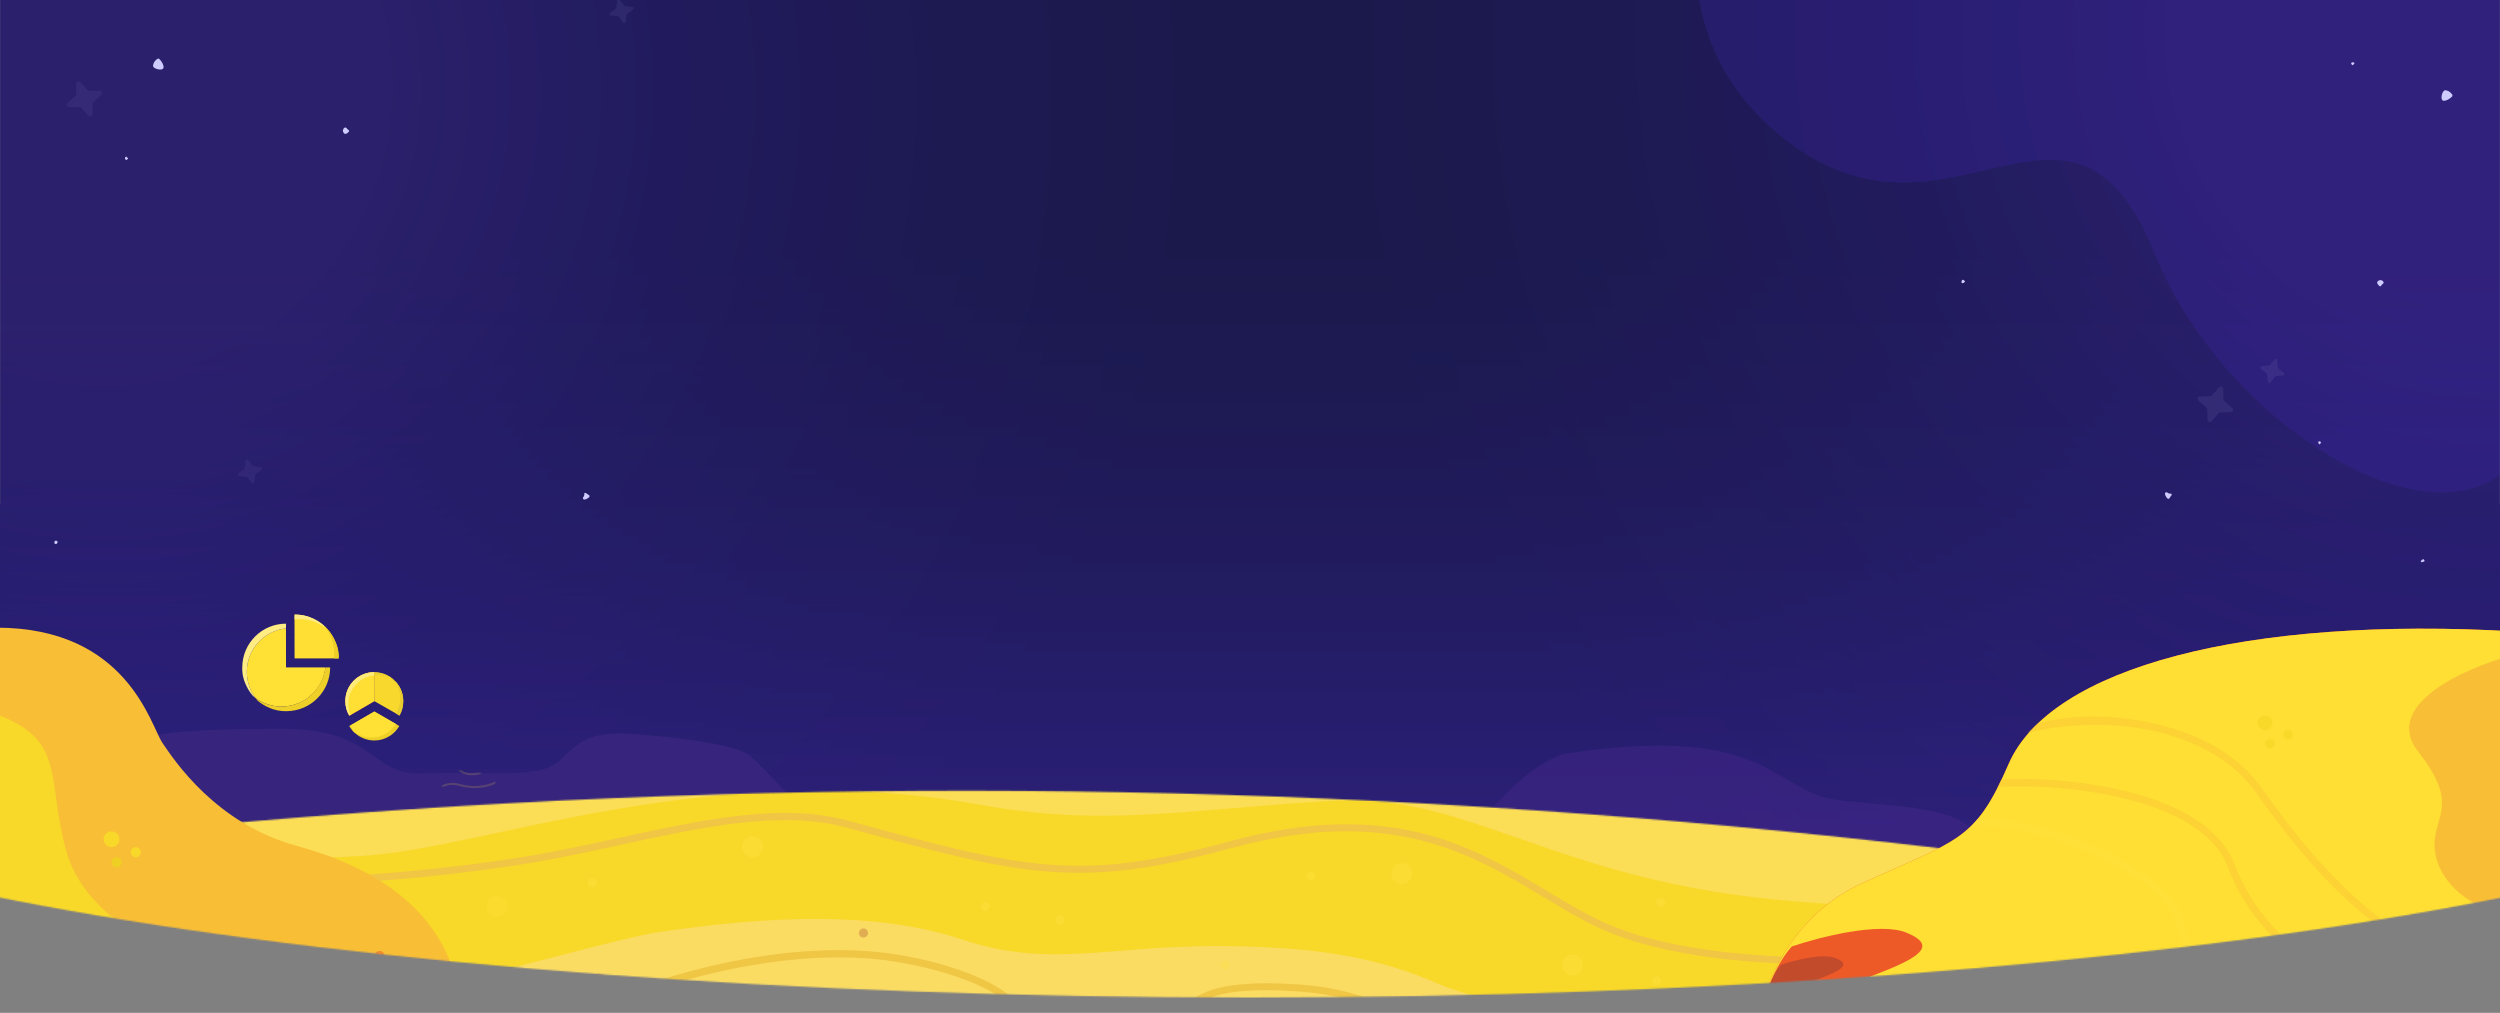 <svg width="1792" height="726" viewBox="0 0 1792 726" fill="none" xmlns="http://www.w3.org/2000/svg">
<rect x="0" y="0" width="1792" height="726" fill="#808080" stroke="none"/>
<g clip-path="url(#clip0_3537_156275)">
<mask id="mask0_3537_156275" style="mask-type:alpha" maskUnits="userSpaceOnUse" x="-301" y="-38" width="2395" height="753">
<path fill-rule="evenodd" clip-rule="evenodd" d="M1792 -38H0V361.615C-187.287 399.115 -301 448.451 -301 502.5C-301 619.861 235.139 715 896.5 715C1557.86 715 2094 619.861 2094 502.5C2094 448.355 1979.88 398.94 1792 361.415V-38Z" fill="#C4C4C4"/>
</mask>
<g mask="url(#mask0_3537_156275)">
<path d="M0 0H1792V740H0V0Z" fill="black"/>
<path opacity="0.08" d="M54.66 59.895C54.678 58.422 56.492 57.732 57.484 58.822L62.668 64.513C62.971 64.845 63.398 65.037 63.848 65.043L71.544 65.139C73.018 65.157 73.707 66.971 72.618 67.964L66.928 73.148C66.595 73.451 66.403 73.878 66.398 74.328L66.302 82.026C66.284 83.5 64.47 84.189 63.477 83.1L58.294 77.409C57.991 77.076 57.563 76.884 57.113 76.879L49.417 76.782C47.943 76.764 47.254 74.95 48.343 73.958L54.033 68.773C54.366 68.47 54.558 68.043 54.564 67.593L54.66 59.895Z" fill="white"/>
<path opacity="0.08" d="M442.371 0.283C442.482 -0.693 443.732 -1.028 444.317 -0.239L447.371 3.886C447.549 4.127 447.82 4.283 448.118 4.317L453.216 4.9C454.192 5.012 454.527 6.261 453.737 6.846L449.614 9.9C449.372 10.079 449.216 10.35 449.182 10.648L448.599 15.746C448.488 16.723 447.238 17.058 446.653 16.268L443.599 12.144C443.421 11.903 443.15 11.746 442.852 11.712L437.754 11.129C436.778 11.018 436.443 9.768 437.233 9.183L441.356 6.129C441.597 5.95 441.754 5.68 441.788 5.382L442.371 0.283Z" fill="white"/>
<path opacity="0.08" d="M175.996 330.249C176.095 329.271 177.34 328.92 177.935 329.702L181.042 333.786C181.224 334.024 181.497 334.177 181.795 334.207L186.9 334.724C187.878 334.823 188.229 336.068 187.447 336.663L183.364 339.771C183.125 339.952 182.972 340.225 182.942 340.524L182.426 345.63C182.327 346.607 181.082 346.958 180.487 346.176L177.379 342.092C177.198 341.854 176.925 341.701 176.627 341.671L171.521 341.154C170.544 341.056 170.193 339.81 170.975 339.215L175.058 336.107C175.297 335.926 175.449 335.653 175.48 335.355L175.996 330.249Z" fill="white"/>
<path opacity="0.5" d="M928.999 0.001H-0V730.645H928.999V0.001Z" fill="url(#paint0_radial_3537_156275)"/>
<path d="M8.64159e-06 1.331L0 726L1792 726L1792 1.331L8.64159e-06 1.331Z" fill="url(#paint1_linear_3537_156275)"/>
<path opacity="0.5" d="M984.999 726L1792 726L1792 -0L984.999 -0L984.999 726Z" fill="url(#paint2_radial_3537_156275)"/>
<path d="M1544.51 182.052C1605 332.425 1827.97 446.825 1827.97 242.547L1827.97 -77.214L1246.22 -145.032C1246.22 -145.032 1159.31 4.466 1278.33 99.087C1397.35 193.707 1484.01 31.678 1544.51 182.052Z" fill="#3D17AD" fill-opacity="0.2"/>
<path opacity="0.08" d="M1590.68 277.604C1591.65 276.492 1593.48 277.139 1593.53 278.612L1593.8 286.306C1593.82 286.755 1594.02 287.178 1594.36 287.474L1600.17 292.526C1601.28 293.493 1600.63 295.322 1599.16 295.374L1591.47 295.647C1591.02 295.663 1590.6 295.865 1590.3 296.205L1585.25 302.013C1584.28 303.125 1582.45 302.478 1582.4 301.005L1582.13 293.312C1582.11 292.862 1581.91 292.439 1581.57 292.144L1575.76 287.092C1574.65 286.124 1575.3 284.295 1576.77 284.243L1584.46 283.97C1584.91 283.954 1585.34 283.752 1585.63 283.412L1590.68 277.604Z" fill="white"/>
<path opacity="0.08" d="M1630.3 257.574C1630.91 256.801 1632.15 257.171 1632.23 258.15L1632.67 263.264C1632.7 263.563 1632.85 263.837 1633.08 264.023L1637.12 267.194C1637.89 267.801 1637.52 269.04 1636.54 269.124L1631.43 269.561C1631.13 269.587 1630.85 269.735 1630.67 269.971L1627.5 274.007C1626.89 274.779 1625.65 274.409 1625.57 273.43L1625.13 268.317C1625.1 268.018 1624.96 267.743 1624.72 267.557L1620.69 264.387C1619.91 263.78 1620.28 262.54 1621.26 262.456L1626.38 262.019C1626.67 261.993 1626.95 261.845 1627.13 261.609L1630.3 257.574Z" fill="white"/>
<path d="M1708.54 202.435C1708.54 202.333 1708.54 202.333 1708.54 202.333C1708.54 202.029 1708.34 201.826 1708.14 201.624C1707.73 201.218 1707.43 201.015 1706.72 200.812C1706.51 200.711 1706.31 200.812 1706.21 200.812C1706.11 200.812 1706.11 200.812 1706.01 200.812C1705.4 200.913 1704.28 201.319 1703.98 202.232C1703.98 202.333 1703.98 202.435 1703.98 202.536C1703.98 203.043 1704.28 203.652 1704.59 204.058C1704.69 204.261 1704.89 204.362 1704.99 204.463C1705.09 204.463 1705.09 204.565 1705.2 204.666C1705.4 204.869 1705.7 205.275 1706.01 205.275C1706.31 205.275 1706.62 205.072 1706.82 204.768C1706.92 204.666 1707.02 204.463 1707.12 204.362C1707.22 204.261 1707.33 204.159 1707.33 204.058C1707.33 203.956 1707.43 203.956 1707.43 203.956C1707.63 203.652 1707.83 203.652 1708.04 203.551C1708.24 203.246 1708.54 203.043 1708.54 202.435Z" fill="white"/>
<path d="M1663.61 317.149C1663.61 316.946 1663.51 316.743 1663.41 316.641C1663.2 316.439 1662.9 316.337 1662.6 316.337C1662.49 316.337 1662.49 316.337 1662.39 316.337H1662.29C1662.09 316.438 1661.68 316.641 1661.68 317.047V317.149C1661.68 317.351 1661.89 317.656 1661.99 317.858C1662.09 317.96 1662.09 318.061 1662.19 318.163L1662.29 318.264C1662.39 318.366 1662.39 318.366 1662.49 318.467C1662.6 318.467 1662.6 318.467 1662.7 318.467H1662.8H1662.9L1663 318.366C1663.1 318.264 1663.2 318.061 1663.31 317.858C1663.41 317.656 1663.61 317.453 1663.61 317.149Z" fill="white"/>
<path d="M1757.74 67.839C1757.74 67.839 1757.74 67.738 1757.74 67.839C1757.63 67.738 1757.63 67.738 1757.63 67.636C1757.43 67.332 1757.13 66.926 1756.82 66.622C1756.11 65.912 1755.1 65.202 1753.88 64.898C1753.58 64.796 1753.27 64.796 1752.97 64.695C1752.87 64.695 1752.77 64.695 1752.56 64.695C1751.55 64.898 1750.74 66.318 1750.33 67.941C1750.33 68.144 1750.23 68.245 1750.23 68.448C1750.03 69.462 1750.03 70.476 1750.33 71.186C1750.43 71.491 1750.64 71.795 1750.84 71.896C1750.94 71.998 1751.04 71.998 1751.14 72.099C1751.55 72.302 1752.06 72.302 1752.56 72.201C1753.07 72.099 1753.58 71.896 1754.08 71.694C1754.39 71.592 1754.69 71.389 1754.9 71.288C1755.1 71.186 1755.3 71.085 1755.4 70.984C1755.5 70.882 1755.61 70.882 1755.71 70.781C1756.42 70.375 1756.92 69.868 1757.33 69.462C1757.94 69.056 1758.14 68.549 1757.74 67.839Z" fill="white"/>
<path d="M1556.66 354.354C1556.66 354.253 1556.66 354.253 1556.66 354.253C1556.66 354.05 1556.45 353.847 1556.25 353.847C1555.84 353.847 1554.93 353.949 1554.12 353.442C1553.92 353.34 1553.71 353.239 1553.51 353.036C1553.41 353.036 1553.31 352.935 1553.31 352.935C1552.6 352.63 1551.99 353.036 1551.89 353.644C1551.89 353.746 1551.89 353.746 1551.89 353.847C1551.89 354.253 1551.99 354.557 1552.09 354.963C1552.19 355.166 1552.19 355.267 1552.29 355.47C1552.29 355.572 1552.4 355.673 1552.5 355.775C1552.7 356.18 1553.11 356.789 1553.41 357.093C1553.71 357.397 1553.92 357.499 1554.22 357.6C1554.32 357.6 1554.53 357.6 1554.63 357.499C1554.73 357.499 1554.83 357.397 1554.93 357.296C1555.03 357.195 1555.03 357.093 1555.13 356.992C1555.54 356.383 1555.95 355.775 1556.15 355.47C1556.45 355.267 1556.66 354.963 1556.66 354.354Z" fill="white"/>
<path d="M1737.86 401.842C1737.86 401.741 1737.86 401.741 1737.86 401.842C1737.86 401.741 1737.86 401.741 1737.86 401.842C1737.86 401.639 1737.75 401.538 1737.65 401.335C1737.35 401.031 1736.94 400.524 1736.54 400.929C1736.44 401.031 1736.33 401.132 1736.23 401.233L1736.13 401.335C1735.83 401.639 1735.52 401.741 1735.32 401.944C1735.32 401.944 1735.32 401.944 1735.32 402.045C1735.22 402.146 1735.22 402.349 1735.32 402.552C1735.32 402.654 1735.42 402.755 1735.42 402.755L1735.52 402.856C1735.62 402.958 1735.83 403.059 1736.03 402.958C1736.23 402.958 1736.44 402.856 1736.54 402.755C1736.64 402.755 1736.74 402.654 1736.84 402.654C1736.94 402.654 1736.94 402.654 1737.04 402.654H1737.15C1737.35 402.654 1737.55 402.654 1737.65 402.552C1737.75 402.451 1737.86 402.146 1737.86 401.842Z" fill="white"/>
<path d="M1408.42 201.623C1408.32 201.623 1408.32 201.623 1408.42 201.623C1408.32 201.623 1408.32 201.623 1408.42 201.623C1408.32 201.421 1408.21 201.319 1408.11 201.218C1407.91 201.015 1407.5 200.711 1407.2 200.609C1407.1 200.609 1407 200.609 1406.9 200.508H1406.79C1406.49 200.609 1406.19 201.015 1406.08 201.522C1406.08 201.623 1406.08 201.623 1406.08 201.725C1405.98 202.029 1405.98 202.435 1406.08 202.638C1406.08 202.739 1406.19 202.84 1406.29 202.84C1406.29 202.84 1406.39 202.84 1406.39 202.942C1406.49 203.043 1406.69 203.043 1406.9 202.942C1407.1 202.942 1407.2 202.84 1407.4 202.739C1407.5 202.739 1407.61 202.638 1407.71 202.638C1407.81 202.638 1407.81 202.536 1407.91 202.536C1407.91 202.536 1408.01 202.536 1408.01 202.435C1408.21 202.333 1408.42 202.13 1408.52 202.029C1408.42 202.029 1408.52 201.928 1408.42 201.623Z" fill="white"/>
<path d="M1687.65 45.424C1687.65 45.221 1687.55 45.12 1687.45 45.018C1687.24 44.815 1687.14 44.714 1686.74 44.613C1686.63 44.613 1686.53 44.613 1686.43 44.613H1686.33C1686.03 44.613 1685.42 44.917 1685.32 45.323V45.424C1685.32 45.728 1685.42 46.033 1685.62 46.134C1685.72 46.236 1685.72 46.236 1685.82 46.337L1685.92 46.438C1686.03 46.54 1686.13 46.742 1686.33 46.742C1686.53 46.742 1686.63 46.641 1686.74 46.54C1686.84 46.438 1686.84 46.438 1686.84 46.337L1686.94 46.235C1686.94 46.235 1686.94 46.134 1687.04 46.134C1687.14 46.033 1687.24 46.033 1687.34 45.931C1687.45 45.83 1687.65 45.728 1687.65 45.424Z" fill="white"/>
<path d="M247.443 91.403C247.342 91.403 247.342 91.403 247.342 91.403C247.038 91.403 246.835 91.606 246.632 91.809C246.226 92.215 246.023 92.519 245.82 93.229C245.719 93.432 245.82 93.635 245.82 93.736C245.82 93.838 245.82 93.838 245.82 93.939C245.922 94.548 246.328 95.663 247.24 95.968C247.342 95.968 247.443 95.968 247.545 95.968C248.052 95.968 248.66 95.663 249.066 95.359C249.269 95.258 249.37 95.055 249.472 94.953C249.472 94.852 249.573 94.852 249.675 94.751C249.878 94.548 250.283 94.243 250.283 93.939C250.283 93.635 250.08 93.331 249.776 93.128C249.675 93.026 249.472 92.925 249.37 92.823C249.269 92.722 249.168 92.621 249.066 92.621C248.965 92.621 248.965 92.519 248.965 92.519C248.66 92.316 248.66 92.113 248.559 91.91C248.255 91.708 248.052 91.403 247.443 91.403Z" fill="white"/>
<path d="M112.848 42.211C112.848 42.211 112.746 42.211 112.848 42.211C112.746 42.312 112.746 42.312 112.645 42.312C112.341 42.515 111.935 42.819 111.631 43.124C110.921 43.834 110.211 44.848 109.906 46.065C109.805 46.369 109.805 46.674 109.704 46.978C109.704 47.079 109.704 47.181 109.704 47.384C109.906 48.398 111.326 49.209 112.949 49.615C113.152 49.615 113.254 49.717 113.456 49.717C114.471 49.919 115.485 49.919 116.195 49.615C116.499 49.514 116.803 49.311 116.905 49.108C117.006 49.007 117.006 48.905 117.108 48.804C117.311 48.398 117.311 47.891 117.209 47.384C117.108 46.877 116.905 46.369 116.702 45.862C116.601 45.558 116.398 45.254 116.296 45.051C116.195 44.848 116.094 44.645 115.992 44.544C115.891 44.442 115.891 44.341 115.789 44.239C115.384 43.529 114.876 43.022 114.471 42.617C114.065 42.008 113.558 41.805 112.848 42.211Z" fill="white"/>
<path d="M419.363 353.29C419.262 353.29 419.262 353.29 419.262 353.29C419.059 353.29 418.856 353.493 418.856 353.696C418.856 354.101 418.958 355.014 418.45 355.825C418.349 356.028 418.248 356.231 418.045 356.434C418.045 356.536 417.943 356.637 417.943 356.637C417.639 357.347 418.045 357.955 418.653 358.057C418.755 358.057 418.755 358.057 418.856 358.057C419.262 358.057 419.566 357.955 419.972 357.854C420.175 357.753 420.276 357.753 420.479 357.651C420.58 357.651 420.682 357.55 420.783 357.448C421.189 357.246 421.798 356.84 422.102 356.535C422.406 356.231 422.508 356.028 422.609 355.724C422.609 355.623 422.609 355.42 422.508 355.318C422.508 355.217 422.406 355.116 422.305 355.014C422.203 354.913 422.102 354.913 422 354.811C421.392 354.406 420.783 354 420.479 353.797C420.276 353.493 419.972 353.29 419.363 353.29Z" fill="white"/>
<path d="M40.226 389.906C40.327 389.906 40.327 389.906 40.226 389.906C40.428 389.804 40.631 389.804 40.733 389.703C41.037 389.5 41.139 389.094 41.24 388.689C41.24 388.587 41.24 388.486 41.24 388.384V388.283C41.139 387.877 40.733 387.674 40.327 387.573H40.226C40.023 387.573 39.718 387.573 39.515 387.674C39.414 387.674 39.313 387.776 39.313 387.877L39.211 387.979C39.11 388.08 39.11 388.283 39.008 388.384C39.008 388.486 39.008 388.689 39.008 388.79C39.008 388.892 39.008 388.993 39.008 388.993C39.008 389.094 39.008 389.094 39.008 389.196V389.297C39.11 389.5 39.211 389.703 39.313 389.804C39.617 389.906 39.921 390.007 40.226 389.906Z" fill="white"/>
<path d="M90.433 112.297C90.23 112.297 90.128 112.399 90.027 112.5C89.824 112.703 89.722 112.805 89.621 113.21C89.621 113.312 89.621 113.413 89.621 113.515V113.616C89.621 113.92 89.925 114.529 90.331 114.63H90.433C90.737 114.63 91.041 114.529 91.142 114.326C91.244 114.225 91.244 114.225 91.345 114.123L91.447 114.022C91.548 113.92 91.751 113.819 91.751 113.616C91.751 113.413 91.65 113.312 91.548 113.21C91.447 113.109 91.447 113.109 91.345 113.109L91.244 113.007C91.244 113.007 91.142 113.007 91.142 112.906C91.041 112.805 91.041 112.703 90.94 112.602C90.838 112.5 90.737 112.297 90.433 112.297Z" fill="white"/>
<g style="mix-blend-mode:screen">
<path d="M0 0H1792V740H0V0Z" fill="#5B55FF" fill-opacity="0.3"/>
</g>
<path opacity="0.3" d="M1120.34 540.589C1089.64 551.806 1074.39 576.963 1034.36 614.44L1432.63 661.79C1432.8 579.134 1403.51 581.805 1322.3 574.102C1268.8 570.019 1273.45 516.776 1120.34 540.589Z" fill="#542E98"/>
<path d="M586.291 592.988C586.291 592.988 547.729 550.186 537.614 541.778C527.5 533.369 483.734 528.303 453.425 526.149C423.116 523.996 414.69 531.681 401.233 545.138C387.776 558.595 351.557 552.771 302.225 554.46C264.782 555.666 269.9 522.428 201.821 522.428C172.236 522.428 111.153 522.428 86.375 533.352L180.92 643.353L586.291 592.988Z" fill="#37257D"/>
<mask id="mask1_3537_156275" style="mask-type:alpha" maskUnits="userSpaceOnUse" x="-5302" y="566" width="11985" height="11985">
<path d="M2857.07 974.116C-227.19 -222.664 -3697.66 1307.29 -4894.44 4391.55C-6091.22 7475.8 -4561.09 10946.3 -1476.83 12143.1C1607.42 13339.9 5077.96 11809.8 6274.74 8725.52C7471.52 5641.26 5941.32 2170.88 2857.07 974.116ZM-1411.25 11974.1C-4402.17 10813.6 -5885.84 7448.13 -4725.35 4457.37C-3564.84 1466.59 -199.432 -17.463 2791.5 1143.1C5782.42 2303.66 7266.09 5669.1 6105.58 8659.87C4945.09 11650.6 1579.66 13134.7 -1411.25 11974.1Z" fill="white"/>
</mask>
<g mask="url(#mask1_3537_156275)">
<path d="M-2946.46 462.793C-2893.24 450.921 -2656.35 86.68 -1946.34 0.681C-1280.54 -79.942 -1346.47 -122.519 -891.885 -165.148C-437.302 -207.777 211.109 -35.469 874.751 51.822C1538.46 138.958 2530.49 437.946 3561.01 959.625C4591.62 1481.15 4881.87 1569.56 5400.1 1989.68C5918.53 2409.85 6006.75 2809.3 6202.83 3015.13C6398.75 3220.9 6828.64 3745.34 6673.11 4188.08L-2946.46 462.793Z" fill="#EE5928"/>
<path d="M-2944.84 462.638C-2891.62 450.766 -2654.73 86.525 -1944.72 0.526C-1278.99 -79.942 -1344.9 -122.519 -890.332 -165.148C-435.75 -207.777 212.661 -35.469 876.304 51.822C1540.02 138.958 2532.03 437.946 3562.58 959.625C4593.17 1481.15 4883.42 1569.56 5401.67 1989.68C5920.08 2409.85 6008.32 2809.3 6204.39 3015.14C6400.3 3220.89 6830.19 3745.34 6674.66 4188.09L-2944.84 462.638Z" fill="#F8D829"/>
<g opacity="0.4">
<path d="M770.264 775.532C938.661 864.529 1372.19 809.476 1372.19 809.476C1372.19 809.476 1340.81 776.048 1278.99 761.488C1207.43 744.43 1072.46 723.116 1031.64 705.437C993.592 689.188 954.599 678.677 876.061 678.16C793.819 677.661 752.362 694.478 689.555 673.439C626.749 652.4 548.401 657.104 474.791 667.736C410.727 677.075 199.943 753.493 56.514 723.529C-135.471 683.416 -211.683 721.668 -289.824 746.791C-355.87 767.916 -439.043 776.496 -490.287 728.509C-540.859 681.159 -619.19 800.654 -619.19 800.654C-619.19 800.654 29.72 808.304 142.323 767.709L770.264 775.532Z" fill="#FFE2B9"/>
</g>
<path d="M-250.26 783.32L-254.413 780.219C-254 779.633 -243.592 766.124 -221.33 751.65C-200.998 738.296 -166.347 721.41 -117.566 717.619C-65.874 713.467 -16.939 723.581 30.325 733.248C69.215 741.122 106.003 748.755 142.411 748.273C190.347 747.653 228.272 749.427 258.599 750.84C314.271 753.597 347.854 755.165 381.988 738.641C503.586 680.108 588.93 678.299 628.94 682.365C663.091 685.811 719.142 699.992 733.702 724.856C737.476 731.318 738.355 738.124 736.149 745.223C767.389 752.357 825.835 763.195 840.792 757.543C844.738 755.941 844.996 751.96 844.979 744.379C845.048 736.091 845.013 725.718 853.922 717.533C866.19 706.402 892.605 702.611 935.113 705.971C967.334 708.677 992.078 719.205 1015.86 729.354C1041.51 740.416 1065.77 750.754 1097.22 750.203L1097.24 755.389C1064.64 756.044 1039.96 745.361 1013.82 734.109C990.355 724.081 966.163 713.587 934.803 711.02C893.932 707.729 868.637 711.037 857.506 721.134C850.303 727.768 850.269 736.435 850.217 744.189C850.131 751.547 850.079 759.301 842.687 762.161C822.01 770.208 735.839 750.272 732.135 749.393L729.05 748.755L730.325 745.93C733.203 739.468 732.789 733.386 729.36 727.441C715.903 704.472 660.386 690.877 628.56 687.586C589.102 683.554 504.826 685.415 384.349 743.466C349.095 760.472 314.978 758.87 258.53 756.199C228.203 754.786 190.658 752.96 142.739 753.597C105.779 754.045 68.784 746.533 29.567 738.52C-17.387 728.992 -65.822 719.067 -116.929 723.082C-164.572 726.769 -198.086 743.155 -218.091 756.096C-239.681 769.863 -250.192 783.165 -250.26 783.32Z" fill="#F0C645"/>
<path d="M134.932 426.608C87.134 358.34 -866.727 542.141 -950.796 494.911C-1053.34 437.188 -683.925 343.039 -294.889 327.842C94.078 312.799 589.377 309.077 778.347 348.398C967.489 387.77 1187.06 392.026 1559.07 442.667C1931.07 493.309 2406.43 716.206 2708.07 794.813C3009.65 873.575 3200.11 909.035 3477.68 1093.46C3755.27 1277.86 4078.9 1365 4367.57 1477.01C4656.23 1589.01 5011.84 1922.91 5144 2152.92C5276.11 2383.09 5438.34 2430.89 5660.24 2794.05C5944.94 3260.12 5962.09 3404.1 5962.09 3404.1L5447.9 2975.4C5057.52 2758.31 4924.41 2440.7 4787.12 2272.45C4649.67 2104.16 4194.38 1729 3839 1569.84C3712.87 1513.32 3692.47 1445.89 3550.31 1385.93C3472.48 1353.14 3391.01 1303.96 3326.28 1239.3C3275.29 1188.28 3194.26 1195.65 3125.09 1136.65C3049.66 1072.45 3030.82 1065.7 2947.06 1043.9C2875.18 1025.26 2798.03 1009.73 2731.06 975.615C2668.56 943.79 2628.38 945.392 2568.88 940.585C2505.09 935.416 2487.54 902.557 2395.87 903.952C2326.76 904.866 2303.67 868.181 2229.59 887.118C2138.01 910.724 2108.32 860.031 2055.8 877.727C1856.35 944.496 1628.24 913.653 1426.29 787.231C1288.15 700.733 1163.95 718.342 1067.12 679.28C990.13 648.11 930.408 641.028 880.766 645.594C822.078 651.091 747.073 660.068 685.283 642.562C565.167 608.703 452.065 638.202 332.225 661.739C253.411 677.178 157.712 711.381 66.027 688.568C-75.197 653.365 -190.574 670.148 -290.478 705.678C-569.461 804.979 -581.816 549.567 77.916 480.265C119.459 476.043 169.687 476.13 134.932 426.608Z" fill="#F8D829"/>
<g opacity="0.5">
<path d="M4041.1 1601.49C3991.42 1578.52 3944.23 1562.05 3902.37 1547.47C3813.48 1516.49 3749.38 1475.91 3699.89 1408.64C3650.94 1342.34 3592.2 1343.2 3515.44 1324.33C3469.09 1312.8 3404.14 1268.19 3353.8 1205.97C3333.22 1180.42 3284.25 1163.28 3236.94 1146.58C3200.03 1133.55 3165.22 1121.34 3145.29 1106.03C3056.2 1037.46 2973.82 1008.25 2905.04 988.78C2904.73 988.659 2903.28 988.09 2901.68 987.47C2831.05 959.883 2765.95 942.377 2723.92 932.538C2701.39 927.3 2677.8 924.25 2652.9 921.235C2603.57 915.032 2552.65 908.57 2499.89 884.034C2480.63 875.074 2459.36 873.661 2438.91 872.575C2416.17 871.145 2394.68 869.836 2375.62 858.928C2345.33 841.25 2315.76 833.668 2284.09 835.236C2305.29 826.827 2333.8 819.039 2411.77 845.781C2437.2 854.535 2467.6 853.397 2496.89 852.191C2536.3 850.658 2577.02 849.09 2606.05 871.438L2609.31 867.337C2578.91 843.714 2537.21 845.454 2496.87 847.005C2467.96 848.176 2438.12 849.348 2413.5 840.888C2328.22 811.509 2300.34 822.864 2277.75 832.031C2272.01 834.426 2266.34 836.666 2260.28 838.01C2259.45 838.252 2258.69 838.32 2257.69 838.493L2257.97 839.699C2256.75 839.975 2255.59 840.078 2254.39 840.336C2240.43 842.49 2229.37 844.299 2200.64 841.663C2162.79 838.251 2135.18 827.913 2134.65 827.879C2124.69 824.019 2116.42 820.073 2108.48 816.248C2080.75 802.911 2058.85 792.194 1988.6 802.256C1965.53 805.496 1938.67 797.104 1907.65 787.472C1868.57 775.273 1824.03 761.488 1774.68 767.674C1715.46 775.015 1649.14 775.893 1564.59 731.8C1458.81 676.713 1410.54 678.677 1354.51 681.141C1336.85 681.865 1328.35 683.743 1310.45 685.122C1308.16 685.346 1297.06 685.828 1290.65 686.121C1252.02 685.173 1191.92 680.521 1149.7 661.188C1136.04 654.968 1122.84 647.059 1108.9 638.702C1056.57 607.307 997.264 571.536 881.129 603.172C772.23 632.809 734.047 622.608 607.832 588.25C560.171 575.31 503.671 587.561 443.519 600.639C418.655 606.153 392.843 611.667 367.135 615.544C217.003 638.064 57.757 635.032 -106.16 606.377L-106.315 606.308C-106.694 606.343 -150.426 602.311 -212.095 615.527C-234.701 620.437 -256.343 631.448 -279.329 643.044C-320.493 663.859 -362.881 685.466 -420.087 678.074L-420.776 683.175C-362.175 690.756 -316.875 667.856 -277.055 647.645C-254.448 636.083 -233.099 625.331 -211.095 620.558C-151.615 607.773 -109.123 611.15 -107.004 611.408C57.446 640.098 217.245 643.147 367.979 620.506C393.86 616.681 419.723 611.012 444.742 605.567C504.068 592.73 560.188 580.496 606.488 593.109C733.788 627.536 772.23 638.013 882.404 607.945C996.506 576.809 1054.76 611.977 1106.18 642.837C1120.27 651.263 1133.58 659.379 1147.41 665.668C1207.57 693.082 1302.39 691.618 1324.48 690.928C1364.26 693.616 1419.57 700.664 1463.63 737.159C1504.9 771.293 1585.64 854.741 1686.72 866.234C1686.72 866.234 1800.75 881.466 1877.67 853.277C1883.29 851.209 1892.45 849.021 1904.72 845.471C1914.15 842.663 1924.49 843.162 1936.62 843.8C1954.42 844.61 1976.66 845.85 2006.18 836.959C2047.36 824.656 2097.19 822.933 2133 832.565C2135.25 833.444 2162.8 843.386 2200.18 846.626C2229.45 849.296 2240.89 847.453 2255.23 845.247C2257.76 844.937 2260.35 844.455 2263.11 844.041L2262.9 842.663C2301.86 835.598 2337.06 842.06 2373.09 863.064C2393.15 874.729 2416.25 876.125 2438.67 877.417C2458.67 878.709 2479.3 879.881 2497.75 888.514C2551.32 913.36 2602.55 919.943 2652.28 926.111C2677.11 929.282 2700.54 932.263 2722.77 937.38C2764.3 947.029 2828.07 964.191 2897.61 991.175C2898.42 991.485 2899.06 991.743 2899.87 992.053C2902.59 993.104 2903.4 993.432 2903.73 993.552C2972.17 1012.9 3053.91 1041.85 3142.25 1109.96C3162.78 1125.68 3198.01 1138.24 3235.28 1151.23C3281.96 1167.67 3330.29 1184.57 3349.83 1208.99C3400.78 1272 3466.88 1317.44 3514.27 1329.16C3589.86 1347.77 3648.11 1346.71 3695.76 1411.61C3746.23 1480.17 3811.03 1520.83 3900.72 1552.12C3942.42 1566.63 3989.61 1583.1 4038.98 1605.95C4272.82 1714.44 4454.69 1854.49 4456.58 1855.78L4459.84 1851.7C4457.87 1850.63 4275.54 1710.39 4041.1 1601.49ZM2004.78 832.048C1976.09 840.698 1954.33 839.647 1936.98 838.631C1924.45 838.028 1913.58 837.493 1903.33 840.543C1891.89 843.869 1884.36 846.109 1879.31 847.677C1879.31 847.677 1815.19 875.28 1699.78 863.581C1586.38 851.915 1500.71 761.196 1467.15 733.385C1432.84 705.109 1386.21 692.376 1347.05 686.604C1349.67 686.517 1352.29 686.414 1354.91 686.328C1410.18 683.933 1457.91 681.934 1562.47 736.366C1648.24 781.114 1715.65 780.287 1775.63 772.878C1823.98 766.882 1867.83 780.563 1906.43 792.573C1938.08 802.446 1965.27 810.975 1989.55 807.46C2058.21 797.69 2078.41 807.563 2106.44 821.038C2108.15 821.882 2109.7 822.675 2111.41 823.519C2078.08 818.901 2038.66 821.899 2004.78 832.048Z" fill="#E9B361"/>
</g>
<g opacity="0.4">
<path fill-rule="evenodd" clip-rule="evenodd" d="M-224.71 577.842C-206.549 584.89 73.606 624.469 260.508 613.458C347.713 608.306 508.425 541.83 703.27 576.964C792.56 593.126 851.076 579.979 955.236 574C1018.9 570.433 1061.86 593.557 1136.99 617.163C1313.98 673.094 1409.99 625.692 1542.44 687.809C1640.31 733.729 1764.29 756.698 1883.01 745.102C1957.39 737.744 2031.18 749.547 2096.33 783.147C2172.76 822.416 2275.54 795.209 2369.21 796.26C2694.87 800.085 3203.44 916.479 3405.09 1211.31C3442.84 1266.45 3451.27 1286.16 3517.8 1292.39C3849.78 1323.25 3750.77 1489.8 3898.18 1498.59C4216.83 1517.61 4436.06 1780.48 4714.28 2027.98C4992.51 2275.49 5064.69 2588.67 5215.06 2732.24C5365.43 2875.79 5455.96 2894.47 5455.96 2894.47L5081.23 2197.36L3486.47 927.231L2210.15 242.532L230.079 500.356L-224.71 577.842Z" fill="#FFE597"/>
</g>
<path opacity="0.4" d="M1124.55 698.768C1128.46 700.285 1132.85 698.355 1134.35 694.443C1135.87 690.532 1133.94 686.138 1130.03 684.639C1126.12 683.123 1121.74 685.053 1120.22 688.964C1118.71 692.858 1120.65 697.252 1124.55 698.768Z" fill="#FFE241"/>
<path opacity="0.4" d="M1461.61 713.328C1463.3 713.983 1465.2 713.139 1465.85 711.467C1466.51 709.779 1465.68 707.883 1463.99 707.228C1462.3 706.574 1460.41 707.418 1459.75 709.089C1459.1 710.778 1459.92 712.673 1461.61 713.328Z" fill="#A54130"/>
<path opacity="0.4" d="M423.323 635.84C425.011 636.495 426.907 635.651 427.561 633.979C428.216 632.291 427.372 630.395 425.7 629.741C424.012 629.086 422.117 629.93 421.462 631.602C420.79 633.29 421.634 635.186 423.323 635.84Z" fill="#FFE241"/>
<path opacity="0.4" d="M705.151 652.778C706.839 653.432 708.735 652.588 709.39 650.917C710.044 649.228 709.2 647.333 707.529 646.678C705.84 646.023 703.945 646.867 703.29 648.539C702.618 650.227 703.462 652.123 705.151 652.778Z" fill="#FFE241"/>
<path opacity="0.4" d="M758.636 662.582C760.325 663.237 762.22 662.392 762.875 660.721C763.53 659.032 762.685 657.137 761.014 656.482C759.325 655.827 757.43 656.672 756.775 658.343C756.103 660.014 756.948 661.927 758.636 662.582Z" fill="#FFE241"/>
<path opacity="0.4" d="M1330.52 720.116C1332.21 720.771 1334.11 719.927 1334.76 718.255C1335.42 716.567 1334.59 714.671 1332.9 714.016C1331.21 713.362 1329.32 714.206 1328.66 715.877C1328.01 717.566 1328.84 719.461 1330.52 720.116Z" fill="#A54130"/>
<path opacity="0.4" d="M1189.27 649.781C1190.95 650.436 1192.85 649.592 1193.5 647.92C1194.16 646.232 1193.32 644.336 1191.64 643.682C1189.96 643.027 1188.06 643.854 1187.4 645.543C1186.75 647.231 1187.58 649.127 1189.27 649.781Z" fill="#FFE241"/>
<path opacity="0.4" d="M1186.28 706.125C1187.97 706.78 1189.87 705.935 1190.52 704.264C1191.18 702.575 1190.33 700.68 1188.66 700.025C1186.97 699.37 1185.08 700.198 1184.42 701.886C1183.77 703.575 1184.6 705.47 1186.28 706.125Z" fill="#FFE241"/>
<path opacity="0.3" d="M426.356 712.499C430.268 714.016 434.644 712.086 436.161 708.174C437.677 704.263 435.73 699.886 431.836 698.37C427.924 696.854 423.531 698.784 422.031 702.695C420.532 706.589 422.462 710.983 426.356 712.499Z" fill="#A54130"/>
<path opacity="0.4" d="M1001.97 633.291C1005.88 634.807 1010.27 632.878 1011.77 628.966C1013.29 625.055 1011.36 620.661 1007.45 619.162C1003.55 617.646 999.158 619.575 997.642 623.487C996.126 627.381 998.056 631.775 1001.97 633.291Z" fill="#FFE241"/>
<path opacity="0.4" d="M536.634 614.078C540.545 615.594 544.922 613.647 546.438 609.753C547.955 605.842 546.025 601.448 542.113 599.949C538.202 598.433 533.808 600.362 532.309 604.274C530.793 608.168 532.74 612.562 536.634 614.078Z" fill="#FFE241"/>
<path opacity="0.4" d="M353.574 656.792C357.485 658.308 361.879 656.378 363.378 652.467C364.894 648.555 362.964 644.179 359.053 642.663C355.142 641.146 350.748 643.076 349.249 646.987C347.732 650.882 349.662 655.275 353.574 656.792Z" fill="#FFDF33"/>
<path opacity="0.4" d="M938.422 630.809C940.111 631.463 942.006 630.619 942.661 628.948C943.316 627.259 942.471 625.364 940.8 624.709C939.111 624.054 937.216 624.898 936.561 626.57C935.906 628.258 936.733 630.154 938.422 630.809Z" fill="#FFE13E"/>
<path opacity="0.3" d="M876.891 694.752C878.579 695.407 880.475 694.562 881.13 692.874C881.784 691.185 880.94 689.29 879.269 688.635C877.58 687.98 875.685 688.824 875.03 690.496C874.375 692.202 875.202 694.097 876.891 694.752Z" fill="#FFE13E"/>
<path opacity="0.3" d="M617.739 671.803C619.428 672.458 621.323 671.613 621.978 669.942C622.633 668.253 621.789 666.358 620.117 665.703C618.429 665.048 616.533 665.893 615.878 667.564C615.224 669.253 616.051 671.148 617.739 671.803Z" fill="#A54130"/>
<path opacity="0.4" d="M229.685 667.787C233.596 669.304 237.973 667.374 239.489 663.462C241.005 659.551 239.075 655.157 235.164 653.658C231.253 652.142 226.859 654.089 225.36 657.983C223.843 661.877 225.791 666.271 229.685 667.787Z" fill="#A54130"/>
<path opacity="0.4" d="M28.738 615.508C30.427 616.163 32.322 615.319 32.977 613.648C33.632 611.959 32.788 610.064 31.116 609.409C29.428 608.754 27.532 609.581 26.878 611.27C26.223 612.958 27.05 614.854 28.738 615.508Z" fill="#A54130"/>
<path opacity="0.4" d="M101.969 672.558C103.658 673.213 105.553 672.369 106.208 670.697C106.862 669.009 106.018 667.113 104.33 666.459C102.641 665.804 100.746 666.631 100.091 668.319C99.453 670.008 100.28 671.921 101.969 672.558Z" fill="#A54130"/>
<path opacity="0.4" d="M286.064 654.914C287.752 655.569 289.648 654.742 290.302 653.053C290.957 651.364 290.113 649.469 288.441 648.814C286.753 648.16 284.857 648.987 284.203 650.675C283.548 652.364 284.375 654.259 286.064 654.914Z" fill="#A54130"/>
<path d="M1644.57 662.894C1648.48 664.41 1652.88 662.48 1654.39 658.569C1655.91 654.658 1653.96 650.281 1650.07 648.765C1646.16 647.248 1641.76 649.178 1640.25 653.09C1638.73 656.984 1640.68 661.378 1644.57 662.894Z" fill="#EE5928"/>
<path d="M1727.71 677.765C1729.38 678.419 1731.28 677.575 1731.93 675.904C1732.59 674.215 1731.76 672.32 1730.07 671.665C1728.38 671.01 1726.49 671.854 1725.83 673.526C1725.18 675.214 1726.02 677.11 1727.71 677.765Z" fill="#EE5928"/>
<path d="M1439.89 635.031C1441.56 635.686 1443.47 634.842 1444.13 633.171C1444.78 631.482 1443.94 629.587 1442.25 628.932C1440.56 628.277 1438.66 629.121 1438.01 630.793C1437.35 632.481 1438.2 634.377 1439.89 635.031Z" fill="#EE5928"/>
<path d="M352.814 558.907L335.273 548.758L315.888 560.027L314.906 560.544C315.63 561.819 316.491 563.042 317.491 564.214C318.266 565.075 319.042 565.937 319.903 566.592C324.056 570.21 329.38 572.278 335.256 572.329C343.923 572.347 351.573 567.539 355.623 560.544L352.814 558.907Z" fill="#EE5928"/>
<g opacity="0.4">
<path opacity="0.4" d="M332.827 569.968C327.606 569.951 322.696 568.262 318.836 565.316C319.215 565.798 319.577 566.264 319.887 566.608C324.04 570.227 329.364 572.294 335.24 572.346C343.907 572.381 351.557 567.556 355.606 560.56L352.694 558.872C348.68 565.54 341.27 570.003 332.827 569.968Z" fill="#A54130"/>
</g>
<path d="M315.887 560.043C316.61 561.887 317.575 563.696 318.85 565.316C322.71 568.263 327.621 569.951 332.842 569.968C341.285 570.02 348.591 565.506 352.812 558.923L335.271 548.775L315.887 560.043Z" fill="#EE5928"/>
</g>
<mask id="mask2_3537_156275" style="mask-type:alpha" maskUnits="userSpaceOnUse" x="314" y="548" width="42" height="25">
<path d="M352.731 558.975L335.311 548.792L315.805 560.13L314.875 560.647C315.599 561.905 316.426 563.163 317.46 564.317C318.183 565.161 319.01 565.988 319.837 566.729C323.99 570.296 329.383 572.502 335.19 572.502C343.909 572.502 351.473 567.677 355.626 560.543L352.731 558.975Z" fill="white"/>
</mask>
<g mask="url(#mask2_3537_156275)">
<g opacity="0.4">
<path opacity="0.4" d="M313.458 567.108L312.355 566.143C312.424 566.074 318.903 558.768 329.81 561.973C345.852 566.591 358.017 558.717 358.138 558.648L358.947 559.871C358.431 560.216 346.128 568.194 329.414 563.386C319.42 560.457 313.699 566.85 313.458 567.108Z" fill="#FFE241"/>
</g>
<g opacity="0.4">
<path opacity="0.4" d="M338.202 555.667C330.482 555.667 327.191 551.015 327.019 550.756L328.225 549.929C328.415 550.222 333.205 556.873 345.335 552.962L345.783 554.357C342.889 555.305 340.373 555.667 338.202 555.667Z" fill="#FFE241"/>
</g>
<path d="M311.753 540.314C311.736 544.656 312.856 548.637 314.958 552.117L315.94 551.6L335.325 540.331L335.359 519.327V516.76C322.212 516.777 311.684 527.27 311.753 540.314Z" fill="#EE5928"/>
<path d="M353.074 524.979C356.623 529.028 358.76 534.421 358.794 540.331C358.812 544.432 357.778 548.309 355.882 551.979L355.796 552.083C355.245 551.79 353.194 550.584 352.884 550.377L335.274 540.314V519.516V516.949C341.15 517.001 346.474 519.068 350.627 522.687C350.937 523.032 351.368 523.342 351.747 523.807C352.178 524.1 352.66 524.6 353.074 524.979Z" fill="#EE5928"/>
<g opacity="0.4">
<path opacity="0.4" d="M335.258 519.292L335.378 540.469L352.833 550.342C355.056 546.638 356.503 542.209 356.4 537.609C356.331 532.353 354.815 527.632 351.748 523.772C347.716 520.757 342.633 519.068 337.377 519.137C336.585 519.172 336.085 519.155 335.258 519.292Z" fill="#FFE241"/>
</g>
<path d="M311.753 540.314C311.736 544.656 312.856 548.637 314.958 552.117L315.94 551.6L335.325 540.331L335.359 519.327V516.76C322.212 516.777 311.684 527.27 311.753 540.314Z" fill="#EE5928"/>
<g opacity="0.4">
<path opacity="0.4" d="M311.753 540.314C311.736 544.656 312.856 548.637 314.958 552.117L315.94 551.6L335.325 540.331L335.359 519.327V516.76C322.212 516.777 311.684 527.27 311.753 540.314Z" fill="#FFE241"/>
</g>
</g>
<mask id="mask3_3537_156275" style="mask-type:alpha" maskUnits="userSpaceOnUse" x="311" y="516" width="48" height="37">
<path d="M353.106 524.875C352.33 524.014 351.555 523.152 350.693 522.498C346.541 518.879 341.216 516.811 335.341 516.76C322.349 516.725 311.786 527.305 311.735 540.314C311.717 544.656 312.837 548.637 314.939 552.117L315.922 551.6L335.306 540.331L352.847 550.48L355.759 552.169C357.758 548.723 358.878 544.708 358.895 540.366C358.844 534.439 356.707 529.063 353.106 524.875Z" fill="white"/>
</mask>
<g mask="url(#mask3_3537_156275)">
</g>
<path d="M-2.531 760.907V449.902C91.302 449.902 107.88 519.867 116.375 532.41C124.869 544.953 154.783 590.61 213.026 606.424C326.269 637.159 338.798 711.98 326.269 760.921H-2.531V760.907Z" fill="#F8BE35"/>
<path opacity="0.5" d="M264.288 720.913C289.205 727.057 293.268 757.58 300.686 777.938C253.501 791.019 153.395 809.324 130.418 777.938C101.707 738.708 153.282 671.589 185.022 696.251C226.687 728.6 233.157 713.225 264.288 720.913Z" fill="#EE5928"/>
<path opacity="0.6" d="M243.335 745.999C262.164 752.144 265.251 782.666 270.857 803.039C235.181 816.12 159.497 834.425 142.126 803.039C120.423 763.795 159.412 696.662 183.408 721.323C214.908 753.673 219.792 738.312 243.335 745.999Z" fill="#A54130"/>
<path d="M0 758.999V512.999C47.474 531.436 33.437 559.514 47.474 609.798C53.279 630.578 69.76 656.737 112.396 677.263C152.011 696.349 104.164 745.856 100.277 758.985H0V758.999Z" fill="#F8D829"/>
<path d="M79.936 607.232C83.064 607.232 85.599 604.697 85.599 601.569C85.599 598.441 83.064 595.906 79.936 595.906C76.809 595.906 74.273 598.441 74.273 601.569C74.273 604.697 76.809 607.232 79.936 607.232Z" fill="#F8D829"/>
<path d="M83.572 621.787C85.581 621.787 87.21 620.158 87.21 618.148C87.21 616.139 85.581 614.51 83.572 614.51C81.563 614.51 79.934 616.139 79.934 618.148C79.934 620.158 81.563 621.787 83.572 621.787Z" fill="#EFCF23"/>
<path d="M97.318 614.509C99.328 614.509 100.956 612.88 100.956 610.87C100.956 608.861 99.328 607.232 97.318 607.232C95.309 607.232 93.68 608.861 93.68 610.87C93.68 612.88 95.309 614.509 97.318 614.509Z" fill="#F8D829"/>
<path opacity="0.5" d="M272.076 688.92C274.085 688.92 275.714 687.291 275.714 685.281C275.714 683.272 274.085 681.643 272.076 681.643C270.066 681.643 268.438 683.272 268.438 685.281C268.438 687.291 270.066 688.92 272.076 688.92Z" fill="#EE5928"/>
<path opacity="0.5" d="M279.353 701.05C281.363 701.05 282.992 699.421 282.992 697.412C282.992 695.402 281.363 693.773 279.353 693.773C277.344 693.773 275.715 695.402 275.715 697.412C275.715 699.421 277.344 701.05 279.353 701.05Z" fill="#EE5928"/>
<path opacity="0.5" d="M260.75 701.064C264.104 701.064 266.823 698.345 266.823 694.991C266.823 691.637 264.104 688.917 260.75 688.917C257.395 688.917 254.676 691.637 254.676 694.991C254.676 698.345 257.395 701.064 260.75 701.064Z" fill="#EE5928"/>
<path d="M1439.75 547.706C1469.75 478.559 1609.87 441.306 1803.42 452.644V816.92H1259.28C1242.08 705.213 1293.55 652.073 1333.25 633.826C1403.6 601.484 1415.44 603.724 1439.75 547.706Z" fill="#EE5928"/>
<path d="M1439.75 547.706C1469.75 478.559 1609.87 441.306 1803.42 452.644V816.92H1259.28C1242.08 705.213 1293.55 652.073 1333.25 633.826C1403.6 601.484 1415.44 603.724 1439.75 547.706Z" fill="#FFDF33"/>
<path opacity="0.4" fill-rule="evenodd" clip-rule="evenodd" d="M1499.79 611.91C1470.27 598.729 1434.54 590.26 1413.79 591.658L1417.23 587.35C1439.19 585.871 1472.04 593.856 1501.9 607.19C1516.88 613.876 1530.94 621.856 1542.03 630.565C1553.05 639.226 1561.42 648.834 1564.51 658.859C1565.59 662.352 1566.62 665.75 1567.62 669.055C1578.11 703.619 1585.54 728.107 1610.51 746.91C1638.06 767.647 1687.24 781.624 1786.27 792.519L1785.7 797.657C1686.77 786.773 1636.22 772.733 1607.4 751.039C1581.02 731.174 1573.1 705.026 1562.74 670.782C1561.71 667.395 1560.66 663.929 1559.57 660.381C1556.94 651.849 1549.55 643.05 1538.83 634.63C1528.18 626.256 1514.51 618.48 1499.79 611.91Z" fill="#FFE241"/>
<path opacity="0.4" fill-rule="evenodd" clip-rule="evenodd" d="M1526.41 573.233C1493.61 564.699 1456.04 562.461 1431.88 564.092L1434.46 558.922C1459.08 557.262 1494.28 559.533 1527.71 568.23C1560.94 576.876 1591.57 592.653 1601.83 619.8C1618.14 662.989 1655.8 695.605 1711.19 716.633C1766.6 737.667 1839.54 747.009 1925.89 743.726L1926.08 748.891C1839.33 752.19 1765.63 742.828 1709.36 721.466C1653.07 700.097 1613.99 666.624 1596.99 621.627C1587.69 597.029 1559.4 581.817 1526.41 573.233Z" fill="#F8BE35"/>
<path opacity="0.4" fill-rule="evenodd" clip-rule="evenodd" d="M1542.95 523.681C1513.11 517.033 1476.79 519.069 1453.41 525.322L1460.31 518.635C1484.53 512.155 1513.47 511.817 1544.08 518.635C1574.67 525.451 1603.96 540.196 1621.74 565.609C1663.54 625.349 1698.51 656.008 1728.19 672.71C1754.76 687.667 1777.21 691.523 1797.06 694.934C1799.37 695.33 1801.64 695.72 1803.88 696.121L1802.97 701.209C1800.75 700.813 1798.49 700.425 1796.19 700.03C1776.31 696.621 1753.04 692.629 1725.65 677.214C1695.1 660.019 1659.59 628.724 1617.5 568.573C1600.72 544.585 1572.81 530.331 1542.95 523.681Z" fill="#F8BE35"/>
<path d="M1733.4 538.85C1707.09 505.353 1766.55 479.025 1799.56 470.047H1832.04V659.586C1775.61 660.947 1751.22 634.567 1746.34 614.993C1739.1 585.89 1767.14 581.806 1733.4 538.85Z" fill="#F8BE35"/>
<path d="M1366.6 668.545C1347.43 660.602 1303.75 671.854 1284.29 678.47C1269.28 695.115 1260.32 727.233 1257.72 741.208C1271.96 732.454 1307.85 712.208 1337.43 701.198C1374.43 687.43 1390.57 678.47 1366.6 668.545Z" fill="#EE5928"/>
<path opacity="0.6" d="M1315.9 686.81C1306.76 683.037 1285.93 688.378 1276.66 691.531C1269.51 699.44 1265.24 714.724 1264 721.358C1270.79 717.205 1287.9 707.573 1301.99 702.335C1319.62 695.787 1327.32 691.531 1315.9 686.81Z" fill="#A54130"/>
<path d="M1623.67 523.289C1626.62 523.289 1629.01 520.998 1629.01 518.172C1629.01 515.345 1626.62 513.054 1623.67 513.054C1620.72 513.054 1618.33 515.345 1618.33 518.172C1618.33 520.998 1620.72 523.289 1623.67 523.289Z" fill="#F8D829"/>
<path d="M1453.65 720.962C1456.6 720.962 1459 718.671 1459 715.844C1459 713.018 1456.6 710.727 1453.65 710.727C1450.7 710.727 1448.31 713.018 1448.31 715.844C1448.31 718.671 1450.7 720.962 1453.65 720.962Z" fill="#B54026"/>
<path d="M1627.1 536.436C1628.99 536.436 1630.53 534.963 1630.53 533.145C1630.53 531.328 1628.99 529.854 1627.1 529.854C1625.21 529.854 1623.67 531.328 1623.67 533.145C1623.67 534.963 1625.21 536.436 1627.1 536.436Z" fill="#F8D829"/>
<path d="M1640.08 529.857C1641.97 529.857 1643.51 528.383 1643.51 526.566C1643.51 524.748 1641.97 523.275 1640.08 523.275C1638.18 523.275 1636.65 524.748 1636.65 526.566C1636.65 528.383 1638.18 529.857 1640.08 529.857Z" fill="#F8D829"/>
<path d="M204.979 450.45C189.164 452.056 176.916 465.435 176.913 481.607C176.952 488.58 179.242 495.056 183.097 500.276C188.347 504.175 194.802 506.484 201.776 506.446C217.947 506.448 231.643 494.143 233.244 478.397L205.014 478.397L204.979 450.45Z" fill="#FFE034"/>
<path opacity="0.4" d="M218.787 464.627C220.246 465.193 221.887 464.47 222.453 463.011C223.019 461.553 222.295 459.912 220.837 459.346C219.378 458.78 217.737 459.503 217.171 460.962C216.605 462.42 217.329 464.061 218.787 464.627Z" fill="#A44030"/>
<path d="M242.755 470.301C242.736 470.098 242.684 469.979 242.75 469.809C242.679 469.487 242.726 469.114 242.655 468.792C242.636 468.589 242.617 468.385 242.597 468.182C242.611 467.893 242.54 467.571 242.521 467.368C242.502 467.165 242.398 466.928 242.412 466.639C242.393 466.436 242.321 466.114 242.302 465.911C242.283 465.707 242.212 465.386 242.108 465.149C242.089 464.946 241.985 464.709 241.965 464.506C241.861 464.27 241.875 463.981 241.771 463.744C241.752 463.541 241.648 463.304 241.595 463.186C241.524 462.865 241.42 462.628 241.349 462.307C241.297 462.188 241.278 461.985 241.14 461.834C241.069 461.512 240.88 461.242 240.808 460.921C240.756 460.802 240.704 460.684 240.652 460.566C239.311 457.203 237.463 454.134 235.162 451.477C234.148 450.299 233.102 449.207 231.904 448.252C229.182 445.922 226.176 444.069 222.769 442.747C222.684 442.714 222.598 442.681 222.428 442.615C222.087 442.483 221.832 442.384 221.491 442.251C221.321 442.185 221.15 442.119 220.98 442.053C220.724 441.954 220.469 441.855 220.095 441.808C219.925 441.742 219.669 441.643 219.466 441.662C219.21 441.562 218.921 441.548 218.666 441.449C218.41 441.35 218.207 441.369 217.951 441.27C217.696 441.171 217.492 441.19 217.237 441.091C216.981 440.992 216.693 440.978 216.489 440.997C216.201 440.983 216.03 440.917 215.742 440.903C215.453 440.889 215.197 440.79 214.909 440.776C214.705 440.795 214.45 440.695 214.246 440.715C213.958 440.701 213.584 440.654 213.295 440.64C213.092 440.659 212.922 440.593 212.718 440.612C212.226 440.617 211.649 440.589 211.157 440.594L211.107 444.005L211.142 471.952L239.09 471.917L242.501 471.967C242.818 471.403 242.727 470.878 242.755 470.301Z" fill="#FFDF33"/>
<path d="M231.938 448.167C232.403 448.739 232.952 449.344 233.383 450.001C233.998 450.436 234.581 450.956 235.163 451.476C234.183 450.214 233.103 449.207 231.938 448.167Z" fill="#F9D720"/>
<path d="M201.777 506.446C194.803 506.485 188.348 504.176 183.098 500.277C183.562 500.849 183.993 501.506 184.543 502.111C187.265 504.442 190.27 506.294 193.678 507.616C193.763 507.649 193.848 507.683 194.019 507.749C194.359 507.881 194.615 507.98 194.956 508.112C195.126 508.178 195.296 508.244 195.467 508.311C195.722 508.41 195.978 508.509 196.352 508.556C196.522 508.622 196.778 508.721 196.981 508.702C197.237 508.801 197.525 508.815 197.781 508.914C198.036 509.014 198.24 508.994 198.495 509.094C198.751 509.193 198.954 509.174 199.21 509.273C199.466 509.372 199.754 509.386 199.958 509.367C200.246 509.381 200.417 509.447 200.705 509.461C200.994 509.475 201.249 509.574 201.538 509.588C201.741 509.569 201.997 509.668 202.2 509.649C202.489 509.663 202.863 509.71 203.151 509.724C203.355 509.705 203.525 509.771 203.729 509.752C204.221 509.747 204.798 509.775 205.29 509.77C222.649 509.743 236.605 495.752 236.663 478.426L233.252 478.376C231.243 494.161 217.948 506.449 201.777 506.446Z" fill="#EDCF27"/>
<path d="M242.748 469.81C242.677 469.489 242.724 469.115 242.653 468.793C242.634 468.59 242.615 468.386 242.596 468.183C242.61 467.894 242.538 467.572 242.519 467.369C242.5 467.166 242.396 466.929 242.41 466.641C242.391 466.437 242.32 466.115 242.301 465.912C242.282 465.709 242.21 465.387 242.106 465.15C242.087 464.947 241.983 464.711 241.964 464.507C241.859 464.271 241.873 463.982 241.769 463.746C241.75 463.542 241.646 463.306 241.594 463.187C241.522 462.866 241.418 462.629 241.347 462.308C241.295 462.189 241.276 461.986 241.138 461.835C241.067 461.513 240.878 461.243 240.807 460.922C240.754 460.803 240.702 460.685 240.65 460.567C239.309 457.204 237.461 454.135 235.16 451.478C234.578 450.958 233.962 450.523 233.38 450.003C237.235 455.223 239.525 461.699 239.563 468.672C239.54 469.742 239.518 470.811 239.376 471.932L242.788 471.982C242.783 471.49 242.778 470.998 242.805 470.42C242.701 470.184 242.682 469.981 242.748 469.81Z" fill="#EDCF27"/>
<path d="M214.701 443.833C221.675 443.795 228.13 446.103 233.38 450.003C232.916 449.431 232.485 448.773 231.935 448.168C229.213 445.838 226.208 443.985 222.8 442.663C222.715 442.63 222.63 442.597 222.459 442.531C222.119 442.399 221.863 442.299 221.522 442.167C221.352 442.101 221.182 442.035 221.011 441.969C220.756 441.87 220.5 441.771 220.126 441.724C219.956 441.657 219.7 441.558 219.497 441.577C219.241 441.478 218.953 441.464 218.697 441.365C218.442 441.266 218.238 441.285 217.983 441.186C217.727 441.087 217.524 441.106 217.268 441.007C217.013 440.907 216.724 440.893 216.52 440.913C216.232 440.899 216.061 440.832 215.773 440.818C215.484 440.804 215.229 440.705 214.94 440.691C214.737 440.71 214.481 440.611 214.278 440.63C213.989 440.616 213.615 440.569 213.327 440.555C213.123 440.574 212.953 440.508 212.749 440.527C212.257 440.532 211.68 440.504 211.188 440.51L211.139 443.921C212.53 443.872 213.632 443.81 214.701 443.833Z" fill="#FFEC83"/>
<path d="M183.098 500.275C179.243 495.055 176.953 488.58 176.914 481.606C176.916 465.435 189.25 452.088 204.98 450.449L205.03 447.038C187.671 447.065 173.715 461.056 173.657 478.382C173.662 478.874 173.667 479.366 173.639 479.943C173.658 480.146 173.71 480.265 173.644 480.435C173.715 480.757 173.668 481.13 173.74 481.452C173.759 481.656 173.778 481.859 173.797 482.062C173.783 482.351 173.854 482.673 173.873 482.876C173.892 483.08 173.996 483.316 173.982 483.605C174.002 483.808 174.073 484.13 174.092 484.333C174.111 484.537 174.182 484.858 174.286 485.095C174.305 485.298 174.41 485.535 174.429 485.738C174.533 485.975 174.519 486.263 174.623 486.5C174.642 486.703 174.747 486.94 174.799 487.058C174.87 487.379 174.974 487.616 175.046 487.938C175.098 488.056 175.117 488.259 175.254 488.411C175.325 488.732 175.515 489.002 175.586 489.323C175.638 489.442 175.69 489.56 175.742 489.678C177.084 493.041 178.931 496.11 181.233 498.768C181.9 499.321 182.482 499.841 183.098 500.275Z" fill="#FFEC83"/>
<path d="M283.766 518.95L268.316 510.014L251.23 519.948L250.369 520.399C251.009 521.529 251.766 522.607 252.642 523.633C253.329 524.39 254.016 525.146 254.768 525.732C258.433 528.918 263.118 530.736 268.294 530.784C275.93 530.807 282.674 526.563 286.241 520.4L283.766 518.95Z" fill="#EDCF27"/>
<path d="M252.642 523.634C253.328 524.391 254.015 525.147 254.768 525.733C254.441 525.313 254.081 524.977 253.839 524.589C253.361 524.306 253.001 523.97 252.642 523.634Z" fill="#F9D720"/>
<path opacity="0.4" d="M251.226 519.949L250.365 520.399C251.005 521.53 251.763 522.608 252.639 523.634C252.999 523.969 253.444 524.338 253.837 524.589C252.719 523.175 251.838 521.657 251.226 519.949Z" fill="#F9D720"/>
<path d="M251.227 519.951C251.871 521.573 252.719 523.176 253.837 524.59C257.241 527.185 261.566 528.667 266.165 528.688C273.598 528.729 280.039 524.76 283.763 518.952L268.313 510.017L251.227 519.951Z" fill="#FFE034"/>
<path d="M247.587 502.558C247.576 506.376 248.563 509.895 250.41 512.964L251.271 512.514L268.358 502.58L268.386 484.067L268.38 481.81C256.807 481.828 247.536 491.071 247.587 502.558Z" fill="#EE5827"/>
<path d="M283.998 489.047C287.123 492.612 289.005 497.361 289.042 502.57C289.063 506.177 288.147 509.604 286.478 512.833L286.401 512.926C285.916 512.674 284.114 511.602 283.839 511.431L268.319 502.57L268.319 484.238L268.313 481.981C273.489 482.029 278.174 483.847 281.839 487.033C282.113 487.336 282.497 487.605 282.824 488.026C283.217 488.277 283.638 488.712 283.998 489.047Z" fill="#F8D82D"/>
<path d="M247.587 502.558C247.576 506.376 248.563 509.895 250.41 512.964L251.271 512.514L268.358 502.58L268.386 484.067L268.38 481.81C256.807 481.828 247.536 491.071 247.587 502.558Z" fill="#FFDF33"/>
<path d="M249.714 504.657C249.687 493.865 257.893 485.092 268.301 484.034L268.295 481.777C256.841 481.743 247.536 491.071 247.502 502.525C247.491 506.343 248.478 509.863 250.325 512.932L251.186 512.482C250.262 510.065 249.725 507.406 249.714 504.657Z" fill="#FFEB7C"/>
<path d="M284.03 488.961C283.343 488.204 282.657 487.448 281.904 486.862C282.231 487.283 282.59 487.618 282.832 488.006C283.277 488.375 283.67 488.625 284.03 488.961Z" fill="#F9D720"/>
<path d="M284.031 488.963C283.671 488.627 283.226 488.258 282.833 488.008C285.415 491.46 286.884 495.755 286.949 500.386C286.957 504.408 285.758 508.255 283.755 511.398L286.315 512.882C288.082 509.843 289.064 506.304 289.075 502.486C289.09 497.395 287.209 492.646 284.031 488.963Z" fill="#E8CB2F"/>
<path d="M270.506 483.91C275.104 483.93 279.43 485.413 282.834 488.008C282.507 487.587 282.18 487.166 281.905 486.863C278.241 483.677 273.556 481.859 268.38 481.811L268.386 484.068C268.997 484.011 269.725 483.901 270.506 483.91Z" fill="#ECCF31"/>
</g>
</g>
<defs>
<radialGradient id="paint0_radial_3537_156275" cx="0" cy="0" r="1" gradientUnits="userSpaceOnUse" gradientTransform="translate(69 54) rotate(39.198) scale(797.458 772.704)">
<stop offset="0.26" stop-color="#4C2193" stop-opacity="0.6"/>
<stop offset="0.51" stop-color="#3D17AD" stop-opacity="0.3"/>
<stop offset="1" stop-color="#1C0958" stop-opacity="0"/>
</radialGradient>
<linearGradient id="paint1_linear_3537_156275" x1="1147.83" y1="862" x2="1147.83" y2="178.632" gradientUnits="userSpaceOnUse">
<stop offset="0.01" stop-color="#612193" stop-opacity="0.6"/>
<stop offset="0.474" stop-color="#3D17AD" stop-opacity="0.3"/>
<stop offset="1" stop-color="#1C0958" stop-opacity="0"/>
</linearGradient>
<radialGradient id="paint2_radial_3537_156275" cx="0" cy="0" r="1" gradientUnits="userSpaceOnUse" gradientTransform="translate(1792 11.325) rotate(138.172) scale(834.727 820.786)">
<stop offset="0.244" stop-color="#4C2193" stop-opacity="0.6"/>
<stop offset="0.51" stop-color="#3D17AD" stop-opacity="0.3"/>
<stop offset="1" stop-color="#1C0958" stop-opacity="0"/>
</radialGradient>
<clipPath id="clip0_3537_156275">
<rect width="1792" height="726" fill="white"/>
</clipPath>
</defs>
</svg>
